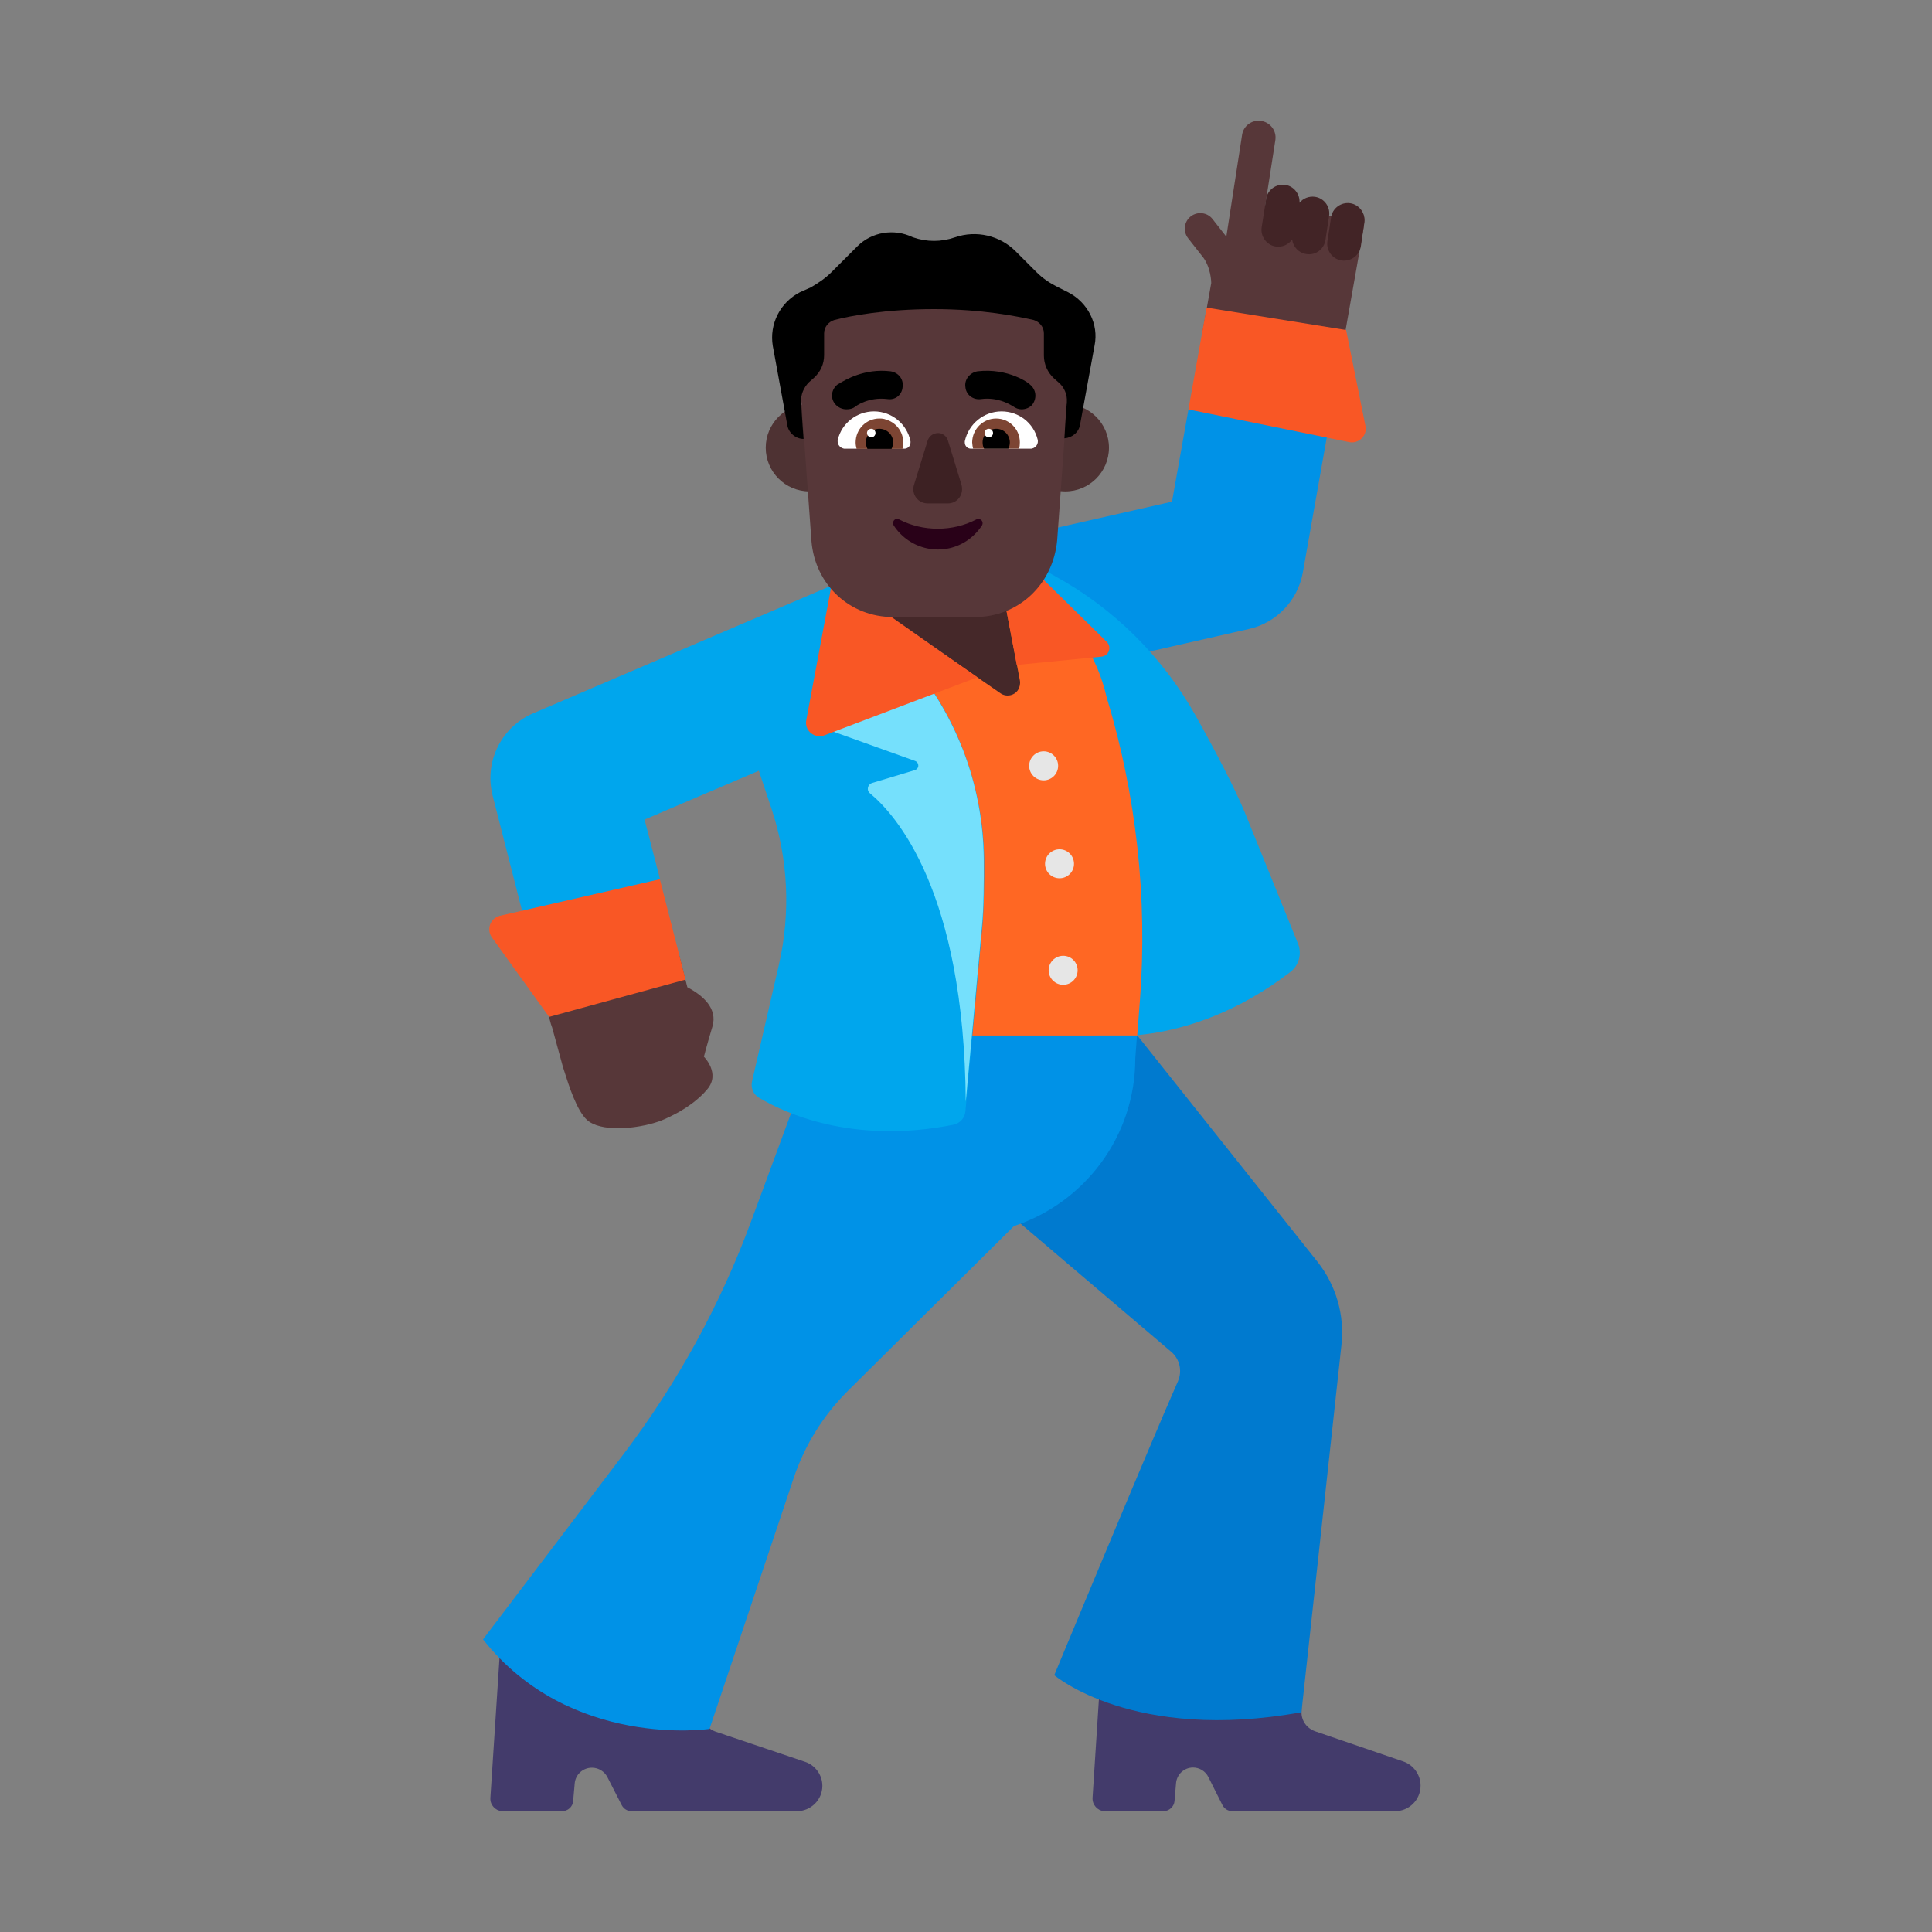 <svg viewBox="0 0 32 32" fill="none" xmlns="http://www.w3.org/2000/svg"><rect x="0" y="0" width="32" height="32" fill="#808080" stroke="none"/><path d="M21.557 26.987V28.363C21.557 28.504 21.646 28.629 21.787 28.677L23.244 29.176C23.413 29.234 23.529 29.397 23.529 29.576C23.529 29.81 23.34 29.999 23.106 29.999H20.414C20.343 29.999 20.279 29.961 20.247 29.897L20.014 29.433C19.966 29.336 19.866 29.276 19.761 29.276C19.614 29.276 19.492 29.388 19.479 29.535L19.454 29.829C19.447 29.925 19.364 29.999 19.268 29.999H18.301H18.288C18.176 29.989 18.09 29.893 18.096 29.778L18.276 26.987H21.557ZM11.627 27V28.371C11.627 28.511 11.718 28.636 11.857 28.683L13.333 29.181C13.505 29.238 13.621 29.401 13.621 29.579C13.621 29.812 13.43 30 13.193 30H10.466C10.395 30 10.33 29.962 10.297 29.898L10.061 29.436C10.012 29.34 9.912 29.279 9.805 29.279C9.655 29.279 9.532 29.391 9.519 29.538L9.493 29.831C9.487 29.927 9.403 30 9.305 30H8.329H8.316C8.203 29.99 8.115 29.895 8.122 29.78L8.303 27H11.627Z" fill="#433B6B" /><path d="M19.686 6.773L19.412 8.309L14.723 9.371C14.092 9.515 13.698 10.14 13.839 10.77C13.961 11.302 14.431 11.683 14.979 11.683C15.065 11.683 15.152 11.673 15.238 11.654L20.686 10.418C21.144 10.316 21.496 9.944 21.579 9.483L22.026 6.962L19.686 6.773Z" fill="#0092E7" /><path d="M22.367 3.379C22.223 3.357 22.085 3.45 22.053 3.593L22.056 3.577L20.955 3.408L21.125 2.313C21.144 2.159 21.035 2.022 20.882 2.002C20.734 1.983 20.6 2.082 20.574 2.226L20.312 3.92L20.084 3.629C19.998 3.517 19.835 3.497 19.723 3.584C19.611 3.67 19.591 3.833 19.678 3.945L19.899 4.227C20.062 4.41 20.062 4.688 20.062 4.688L19.907 5.558L22.213 5.888L22.588 3.763L22.597 3.696C22.62 3.542 22.517 3.401 22.367 3.379ZM11.247 15.813L8.975 16.381L9.108 16.9C9.118 16.942 9.131 16.983 9.146 17.022L9.322 17.666L9.342 17.729C9.422 17.982 9.552 18.393 9.722 18.549C9.94 18.747 10.513 18.712 10.923 18.571C10.923 18.571 11.428 18.389 11.716 18.04C11.937 17.777 11.659 17.502 11.659 17.502C11.659 17.502 11.694 17.358 11.8 17.003C11.89 16.7 11.639 16.485 11.385 16.352C11.382 16.341 11.38 16.331 11.377 16.321L11.247 15.813Z" fill="#573739" /><path d="M16.905 20.268L19.399 22.39C19.54 22.509 19.585 22.707 19.511 22.877C19.037 23.949 17.462 27.746 17.462 27.746C17.462 27.746 18.768 28.866 21.556 28.36L22.219 22.275C22.273 21.782 22.13 21.289 21.822 20.899L18.835 17.147L16.905 20.268Z" fill="#007ACF" /><path d="M16.755 9.141C16.07 8.699 15.161 8.898 14.719 9.583C14.294 10.242 14.46 11.119 15.097 11.577L17.184 13.616L18.087 17.137C18.087 17.137 19.652 17.422 21.371 16.1C21.515 15.991 21.567 15.796 21.499 15.63L20.619 13.459C20.446 13.04 20.123 12.425 19.803 11.852C19.255 10.876 18.445 10.072 17.466 9.538C17.085 9.32 16.771 9.15 16.755 9.141Z" fill="#00A6ED" /><path d="M13.102 18.439C13.009 18.153 12.959 17.848 12.959 17.531C12.959 17.403 12.968 17.275 12.984 17.15H18.832L18.804 17.531C18.804 18.825 17.961 19.923 16.795 20.307L14.047 23.034C13.637 23.44 13.327 23.939 13.144 24.487L11.752 28.636C11.752 28.636 9.444 28.981 8 27.153L10.334 24.077C11.223 22.902 11.934 21.606 12.443 20.223L13.102 18.439Z" fill="#0092E7" /><path d="M18.33 11.551C18.023 10.203 16.816 9.256 15.436 9.278C13.887 9.301 13.61 10.556 13.562 12.105C13.549 12.466 13.606 12.828 13.725 13.168L13.728 13.171C13.795 13.363 13.882 13.549 13.987 13.721C14.32 14.426 14.41 15.22 14.24 15.978L14.074 16.727C14.035 16.865 14.007 17.006 13.987 17.15H18.836L18.881 16.567C19.009 14.877 18.823 13.174 18.33 11.551Z" fill="#FF6723" /><path d="M14.053 9.579C14.649 9.327 15.337 9.602 15.59 10.197C15.768 10.615 15.687 11.075 15.421 11.402C15.629 11.709 15.803 12.04 15.939 12.387C15.942 12.4 15.945 12.409 15.952 12.422C16.173 12.995 16.291 13.603 16.301 14.218C16.304 14.602 16.297 15.037 16.272 15.332L15.99 18.408C15.98 18.517 15.9 18.607 15.792 18.629C14.108 18.965 12.972 18.421 12.575 18.184C12.479 18.13 12.431 18.017 12.456 17.912L12.904 15.966C13.096 15.117 13.055 14.234 12.783 13.408L12.569 12.766L10.676 13.575L10.931 14.558L8.851 15.882L8.16 13.181C8.016 12.62 8.301 12.041 8.832 11.814L14.053 9.579Z" fill="#00A6ED" /><path d="M16.893 11.273L16.55 9.48C15.708 9.15 14.761 9.227 13.986 9.694L16.573 11.484C16.665 11.548 16.797 11.525 16.861 11.429C16.89 11.381 16.902 11.327 16.893 11.273Z" fill="#452829" /><path d="M16.294 14.224C16.288 13.606 16.172 12.995 15.948 12.416L15.936 12.387C15.66 11.689 15.238 11.062 14.69 10.549L14.402 10.399L13.81 12.121L15.158 12.604C15.199 12.62 15.219 12.665 15.206 12.707C15.196 12.729 15.177 12.748 15.155 12.755L14.444 12.969C14.393 12.985 14.364 13.04 14.377 13.091C14.383 13.11 14.393 13.126 14.409 13.139C14.834 13.491 15.971 14.752 15.996 18.248L16.265 15.332C16.294 15.04 16.297 14.605 16.294 14.224Z" fill="#75E0FC" /><path d="M19.684 6.782L19.985 5.095L22.296 5.466L22.616 7.054C22.642 7.179 22.562 7.297 22.437 7.323C22.408 7.329 22.376 7.329 22.347 7.323L19.684 6.782ZM18.244 10.876L16.841 11.013L16.592 9.707L17.027 9.349L18.333 10.633C18.356 10.658 18.372 10.687 18.375 10.722C18.381 10.799 18.324 10.869 18.244 10.876ZM13.656 12.179L16.188 11.218L13.931 9.634L13.771 9.701L13.355 11.926C13.346 11.967 13.349 12.012 13.365 12.051C13.41 12.166 13.541 12.223 13.656 12.179ZM11.355 16.225L10.929 14.563L8.282 15.168C8.253 15.175 8.224 15.188 8.198 15.207C8.096 15.28 8.074 15.425 8.147 15.527L9.095 16.843L11.355 16.225Z" fill="#F95725" /><path d="M17.286 12.925C17.419 12.925 17.526 12.817 17.526 12.684C17.526 12.552 17.419 12.444 17.286 12.444C17.154 12.444 17.046 12.552 17.046 12.684C17.046 12.817 17.154 12.925 17.286 12.925ZM17.549 14.547C17.682 14.547 17.789 14.44 17.789 14.307C17.789 14.175 17.682 14.067 17.549 14.067C17.417 14.067 17.309 14.175 17.309 14.307C17.309 14.44 17.417 14.547 17.549 14.547ZM17.849 16.071C17.849 16.204 17.742 16.311 17.61 16.311C17.477 16.311 17.369 16.204 17.369 16.071C17.369 15.938 17.477 15.831 17.61 15.831C17.742 15.831 17.849 15.938 17.849 16.071Z" fill="#E6E6E6" /><path d="M20.897 3.766C20.875 3.917 20.98 4.061 21.131 4.083C21.239 4.099 21.343 4.051 21.402 3.966C21.417 4.087 21.509 4.189 21.637 4.208C21.79 4.234 21.931 4.128 21.954 3.974L22.014 3.577C22.037 3.427 21.934 3.283 21.781 3.26C21.681 3.246 21.584 3.285 21.524 3.359C21.534 3.216 21.431 3.083 21.288 3.062C21.137 3.04 20.993 3.145 20.971 3.296L20.897 3.766ZM22.219 4.314C22.069 4.291 21.963 4.147 21.986 3.997L22.047 3.6C22.069 3.449 22.213 3.344 22.363 3.366C22.514 3.388 22.619 3.532 22.597 3.683L22.54 4.08C22.514 4.234 22.373 4.336 22.219 4.314Z" fill="#422426" /><path d="M14.13 7.415C14.13 7.815 13.806 8.139 13.407 8.139C13.007 8.139 12.683 7.815 12.683 7.415C12.683 7.016 13.007 6.692 13.407 6.692C13.806 6.692 14.13 7.016 14.13 7.415ZM18.368 7.415C18.368 7.815 18.044 8.139 17.645 8.139C17.245 8.139 16.921 7.815 16.921 7.415C16.921 7.016 17.245 6.692 17.645 6.692C18.044 6.692 18.368 7.016 18.368 7.415Z" fill="#4E3233" /><path d="M15.29 4.43C14.11 4.43 13.18 5.43 13.27 6.6L13.44 8.96C13.5 9.69 14.08 10.22 14.79 10.22H16.15C16.86 10.22 17.44 9.69 17.51 8.95L17.68 6.6C17.76 5.43 16.83 4.43 15.66 4.43H15.29V4.43Z" fill="#573739" /><path d="M16.78 6.73C16.82 6.76 16.87 6.78 16.92 6.78C16.99 6.78 17.06 6.75 17.1 6.7C17.18 6.59 17.16 6.45 17.06 6.37C17.05 6.35 16.7 6.09 16.19 6.15C16.07 6.17 15.97 6.28 15.99 6.41C16 6.54 16.12 6.63 16.25 6.61C16.517 6.575 16.709 6.689 16.764 6.721C16.773 6.727 16.78 6.73 16.78 6.73Z" fill="black" /><path d="M13.83 6.69C13.88 6.75 13.95 6.78 14.02 6.78C14.07 6.78 14.12 6.77 14.16 6.74C14.17 6.73 14.38 6.57 14.7 6.61C14.83 6.63 14.94 6.54 14.95 6.41C14.97 6.28 14.88 6.17 14.75 6.15C14.316 6.098 13.995 6.295 13.898 6.354C13.883 6.363 13.874 6.368 13.87 6.37C13.77 6.45 13.75 6.59 13.83 6.69Z" fill="black" /><path d="M17.69 4.84L17.51 4.75C17.39 4.69 17.27 4.61 17.17 4.51L16.82 4.16C16.56 3.9 16.17 3.81 15.82 3.93C15.59 4.01 15.35 4.01 15.12 3.93C14.81 3.78 14.44 3.84 14.2 4.08L13.77 4.51C13.67 4.61 13.55 4.69 13.43 4.76L13.25 4.84C12.92 5.01 12.74 5.37 12.8 5.73L13.04 7.04C13.06 7.17 13.18 7.27 13.31 7.27C13.31 7.27 13.28 6.9 13.27 6.66C13.26 6.54 13.31 6.42 13.4 6.33L13.48 6.26C13.59 6.16 13.65 6.03 13.65 5.88V5.52C13.65 5.42 13.72 5.33 13.82 5.3C14.09 5.23 14.67 5.12 15.47 5.12C16.27 5.12 16.85 5.24 17.12 5.3C17.22 5.33 17.29 5.42 17.29 5.52V5.89C17.29 6.03 17.35 6.17 17.46 6.27L17.54 6.34C17.63 6.42 17.68 6.54 17.67 6.66C17.65 6.9 17.63 7.26 17.63 7.26C17.76 7.25 17.87 7.16 17.89 7.03L18.13 5.72C18.2 5.37 18.02 5.01 17.69 4.84Z" fill="black" /><path d="M13.877 7.281C13.944 7.006 14.194 6.814 14.476 6.814C14.77 6.814 15.023 7.022 15.081 7.31V7.329C15.081 7.387 15.036 7.432 14.978 7.432H13.996H13.996C13.986 7.432 13.976 7.432 13.967 7.428C13.903 7.412 13.861 7.345 13.877 7.281ZM17.187 7.281C17.12 7.006 16.874 6.814 16.589 6.814C16.294 6.814 16.041 7.022 15.98 7.31V7.329C15.98 7.387 16.025 7.432 16.083 7.432H17.069H17.069C17.078 7.432 17.088 7.432 17.098 7.428C17.162 7.412 17.203 7.345 17.187 7.281Z" fill="white" /><path d="M14.172 7.329C14.172 7.108 14.348 6.932 14.566 6.932C14.604 6.932 14.639 6.935 14.671 6.948C14.883 7.009 15.004 7.223 14.947 7.435H14.188C14.178 7.399 14.172 7.364 14.172 7.329ZM16.892 7.326C16.892 7.108 16.716 6.932 16.499 6.932C16.281 6.932 16.105 7.108 16.102 7.326C16.105 7.361 16.108 7.396 16.118 7.431H16.88C16.889 7.396 16.892 7.361 16.892 7.326Z" fill="#7D4533" /><path d="M14.565 7.102C14.69 7.102 14.793 7.201 14.793 7.326C14.793 7.364 14.783 7.4 14.767 7.435H14.367C14.351 7.4 14.341 7.364 14.341 7.329C14.341 7.204 14.441 7.102 14.565 7.102ZM16.502 7.102C16.377 7.102 16.275 7.201 16.275 7.326C16.275 7.364 16.281 7.4 16.3 7.432H16.701C16.717 7.4 16.726 7.364 16.726 7.329C16.726 7.204 16.627 7.102 16.502 7.102Z" fill="black" /><path d="M14.501 7.172C14.501 7.211 14.47 7.243 14.431 7.243C14.392 7.243 14.36 7.211 14.36 7.172C14.36 7.133 14.392 7.102 14.431 7.102C14.47 7.102 14.501 7.133 14.501 7.172ZM16.448 7.172C16.448 7.211 16.416 7.243 16.377 7.243C16.338 7.243 16.307 7.211 16.307 7.172C16.307 7.133 16.338 7.102 16.377 7.102C16.416 7.102 16.448 7.133 16.448 7.172Z" fill="white" /><path d="M15.366 7.294L15.138 8.033C15.1 8.158 15.17 8.29 15.295 8.328C15.318 8.334 15.34 8.338 15.363 8.338H15.702C15.833 8.338 15.935 8.232 15.935 8.101C15.935 8.078 15.932 8.053 15.926 8.03L15.699 7.291C15.67 7.201 15.571 7.15 15.481 7.182C15.423 7.201 15.385 7.243 15.366 7.294Z" fill="#3D2123" /><path d="M15.532 8.757C15.308 8.757 15.09 8.706 14.892 8.603C14.857 8.584 14.815 8.597 14.799 8.632C14.786 8.654 14.789 8.68 14.802 8.702C15.065 9.106 15.602 9.224 16.006 8.962C16.108 8.894 16.198 8.805 16.265 8.702C16.284 8.67 16.275 8.626 16.243 8.606C16.22 8.594 16.195 8.594 16.172 8.603C15.974 8.706 15.756 8.757 15.532 8.757Z" fill="#290118" /></svg>
